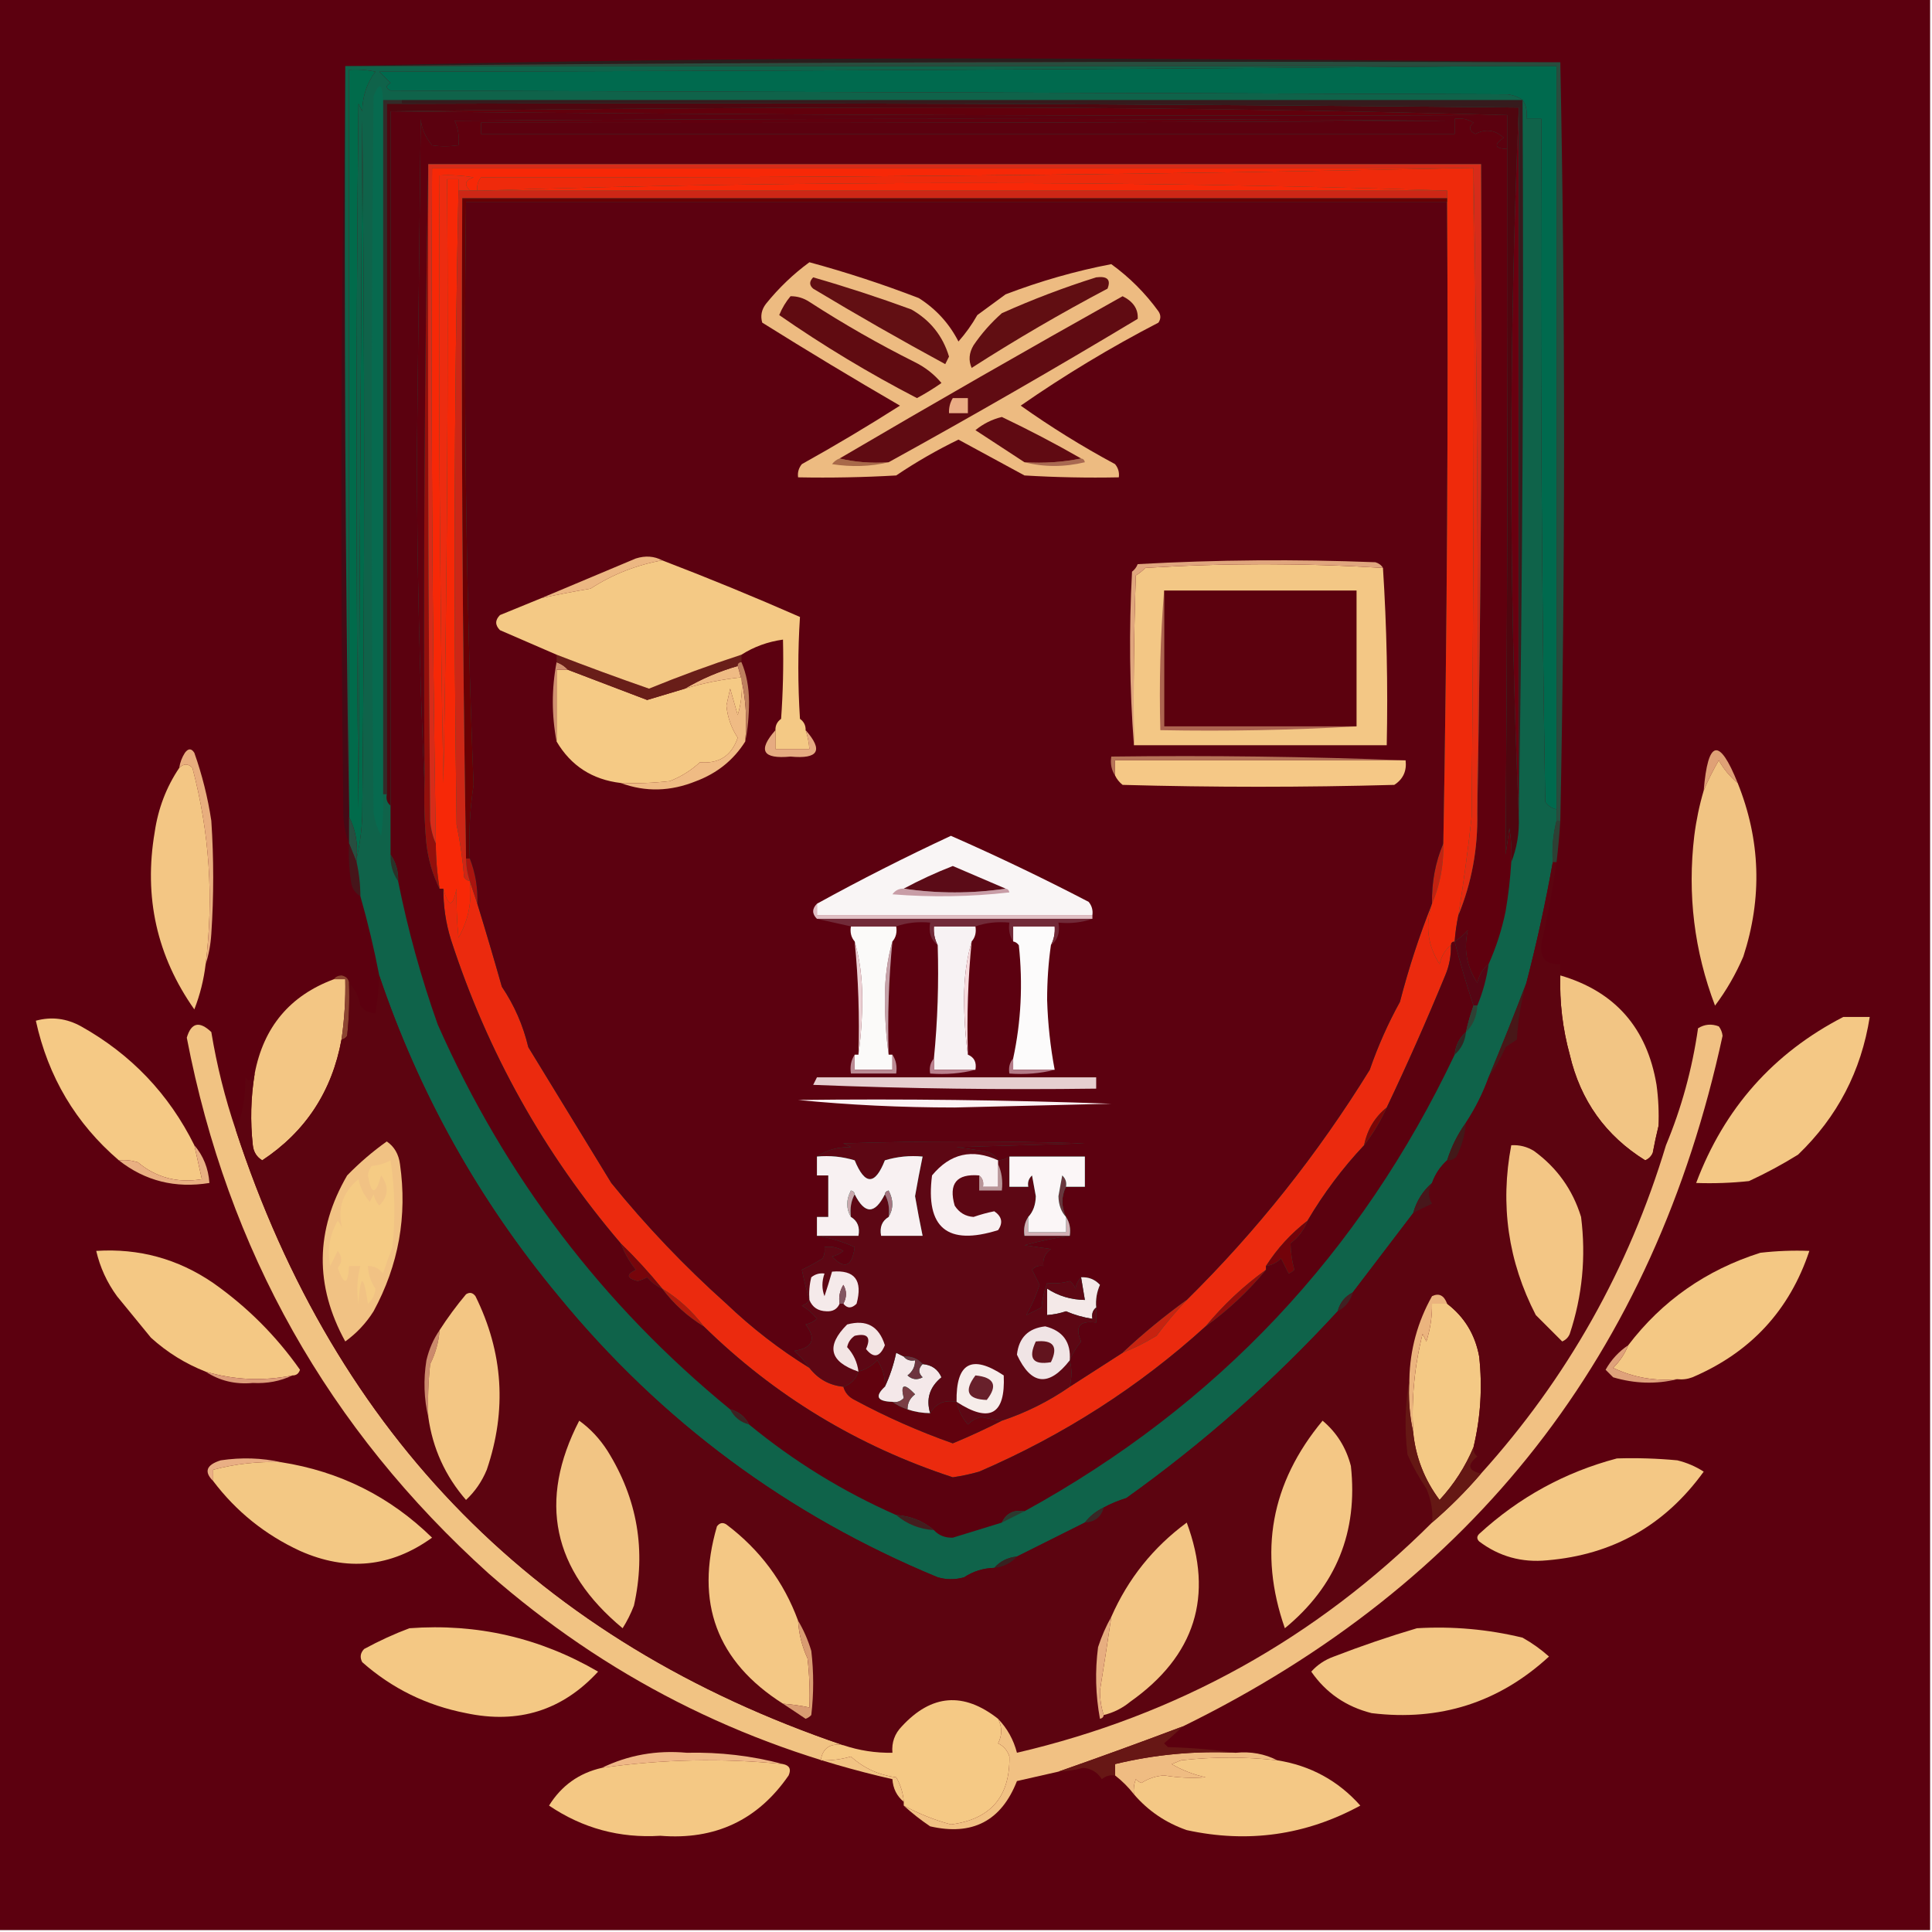 <?xml version="1.0" encoding="UTF-8"?>
<!DOCTYPE svg PUBLIC "-//W3C//DTD SVG 1.1//EN" "http://www.w3.org/Graphics/SVG/1.1/DTD/svg11.dtd">
<svg xmlns="http://www.w3.org/2000/svg" version="1.1" width="512px" height="512px" style="shape-rendering:geometricPrecision; text-rendering:geometricPrecision; image-rendering:optimizeQuality; fill-rule:evenodd; clip-rule:evenodd" xmlns:xlink="http://www.w3.org/1999/xlink">
<g><path style="opacity:1" fill="#5c000f" d="M -0.5,-0.5 C 170.167,-0.5 340.833,-0.5 511.5,-0.5C 511.5,170.167 511.5,340.833 511.5,511.5C 340.833,511.5 170.167,511.5 -0.5,511.5C -0.5,340.833 -0.5,170.167 -0.5,-0.5 Z"/></g>
<g><path style="opacity:1" fill="#2a1d1c" d="M 413.5,16.5 C 306.332,16.167 199.332,16.5 92.5,17.5C 92.167,17.5 91.833,17.5 91.5,17.5C 144.829,16.167 198.496,15.5 252.5,15.5C 306.334,15.5 360.001,15.833 413.5,16.5 Z"/></g>
<g><path style="opacity:1" fill="#016b4b" d="M 94.5,227.5 C 94.884,223.511 94.217,219.845 92.5,216.5C 92.5,215.833 92.5,215.167 92.5,214.5C 92.5,149.167 92.5,83.833 92.5,18.5C 94.857,18.337 97.19,18.503 99.5,19C 97.23,22.028 96.064,25.528 96,29.5C 95.667,28.833 95.333,28.167 95,27.5C 94.333,89.833 94.333,152.167 95,214.5C 95.333,153.5 95.667,92.5 96,31.5C 96.667,93.167 96.667,154.833 96,216.5C 95.823,220.356 95.323,224.023 94.5,227.5 Z"/></g>
<g><path style="opacity:1" fill="#450915" d="M 91.5,17.5 C 91.168,83.335 91.501,149.002 92.5,214.5C 92.5,215.167 92.5,215.833 92.5,216.5C 92.5,218.833 92.5,221.167 92.5,223.5C 91.686,221.369 91.186,219.036 91,216.5C 90.168,149.999 90.335,83.665 91.5,17.5 Z"/></g>
<g><path style="opacity:1" fill="#284d3e" d="M 92.5,17.5 C 199.332,16.5 306.332,16.167 413.5,16.5C 414.825,83.36 414.825,150.36 413.5,217.5C 413.167,217.5 412.833,217.5 412.5,217.5C 412.5,216.5 412.5,215.5 412.5,214.5C 412.5,148.833 412.5,83.167 412.5,17.5C 408.167,17.5 403.833,17.5 399.5,17.5C 297.167,17.5 194.833,17.5 92.5,17.5 Z"/></g>
<g><path style="opacity:1" fill="#006a4e" d="M 399.5,17.5 C 403.833,17.5 408.167,17.5 412.5,17.5C 412.5,83.167 412.5,148.833 412.5,214.5C 411.265,214.279 410.265,213.612 409.5,212.5C 408.5,152.17 408.167,91.837 408.5,31.5C 407.167,31.5 405.833,31.5 404.5,31.5C 404.784,29.585 404.451,27.919 403.5,26.5C 402.391,25.71 401.058,25.21 399.5,25C 300.833,24.667 202.167,24.333 103.5,24C 102.167,23.333 102.167,22.667 103.5,22C 102.5,21 101.5,20 100.5,19C 200.334,18.833 300.001,18.333 399.5,17.5 Z"/></g>
<g><path style="opacity:1" fill="#dfa176" d="M 460.5,207.5 C 458.488,205.867 456.821,203.867 455.5,201.5C 453.962,204.148 452.628,206.815 451.5,209.5C 452.617,195.974 455.617,195.307 460.5,207.5 Z"/></g>
<g><path style="opacity:1" fill="#e8ae7e" d="M 54.5,255.5 C 56.686,237.919 55.52,220.586 51,203.5C 49.855,202.316 48.688,202.316 47.5,203.5C 47.709,202.078 48.209,200.745 49,199.5C 49.893,198.289 50.726,198.289 51.5,199.5C 53.57,205.348 55.07,211.348 56,217.5C 56.667,227.5 56.667,237.5 56,247.5C 55.817,250.365 55.317,253.031 54.5,255.5 Z"/></g>
<g><path style="opacity:1" fill="#f3c684" d="M 54.5,255.5 C 54.008,259.628 53.008,263.628 51.5,267.5C 41.564,253.409 38.064,237.742 41,220.5C 41.912,214.252 44.078,208.585 47.5,203.5C 48.688,202.316 49.855,202.316 51,203.5C 55.52,220.586 56.686,237.919 54.5,255.5 Z"/></g>
<g><path style="opacity:1" fill="#2d4034" d="M 412.5,217.5 C 412.833,217.5 413.167,217.5 413.5,217.5C 413.276,221.179 412.942,224.846 412.5,228.5C 412.167,228.5 411.833,228.5 411.5,228.5C 411.244,224.731 411.577,221.064 412.5,217.5 Z"/></g>
<g><path style="opacity:1" fill="#274e40" d="M 92.5,216.5 C 94.217,219.845 94.884,223.511 94.5,227.5C 94.5,227.833 94.5,228.167 94.5,228.5C 93.833,226.833 93.167,225.167 92.5,223.5C 92.5,221.167 92.5,218.833 92.5,216.5 Z"/></g>
<g><path style="opacity:1" fill="#f1c483" d="M 460.5,207.5 C 466.568,222.603 467.068,237.937 462,253.5C 460.004,258.163 457.504,262.497 454.5,266.5C 448.988,252.018 447.155,237.018 449,221.5C 449.521,217.394 450.354,213.394 451.5,209.5C 452.628,206.815 453.962,204.148 455.5,201.5C 456.821,203.867 458.488,205.867 460.5,207.5 Z"/></g>
<g><path style="opacity:1" fill="#46151a" d="M 92.5,223.5 C 93.167,225.167 93.833,226.833 94.5,228.5C 95.159,231.455 95.492,234.455 95.5,237.5C 94.034,236.653 93.2,235.32 93,233.5C 92.502,230.183 92.335,226.85 92.5,223.5 Z"/></g>
<g><path style="opacity:1" fill="#f2c584" d="M 413.5,258.5 C 427.981,262.731 436.481,272.398 439,287.5C 439.499,291.152 439.665,294.818 439.5,298.5C 438.94,300.801 438.44,303.134 438,305.5C 437.612,306.428 436.945,307.095 436,307.5C 425.51,300.994 418.844,291.66 416,279.5C 414.117,272.622 413.284,265.622 413.5,258.5 Z"/></g>
<g><path style="opacity:1" fill="#f3c684" d="M 88.5,259.5 C 89.5,259.5 90.5,259.5 91.5,259.5C 91.608,264.87 91.275,270.203 90.5,275.5C 87.98,289.232 80.98,299.898 69.5,307.5C 68.029,306.619 67.196,305.286 67,303.5C 66.294,297.13 66.461,290.797 67.5,284.5C 69.854,272.154 76.854,263.821 88.5,259.5 Z"/></g>
<g><path style="opacity:1" fill="#8c4531" d="M 88.5,259.5 C 88.917,258.876 89.584,258.543 90.5,258.5C 91.713,258.747 92.38,259.414 92.5,260.5C 92.666,265.179 92.499,269.845 92,274.5C 91.617,275.056 91.117,275.389 90.5,275.5C 91.275,270.203 91.608,264.87 91.5,259.5C 90.5,259.5 89.5,259.5 88.5,259.5 Z"/></g>
<g><path style="opacity:1" fill="#f4c885" d="M 488.5,269.5 C 490.833,269.5 493.167,269.5 495.5,269.5C 493.249,283.837 486.916,296.003 476.5,306C 472.326,308.588 467.993,310.921 463.5,313C 458.845,313.499 454.179,313.666 449.5,313.5C 456.93,293.746 469.93,279.079 488.5,269.5 Z"/></g>
<g><path style="opacity:1" fill="#f5c985" d="M 51.5,303.5 C 52.167,306.5 52.833,309.5 53.5,312.5C 47.053,313.58 41.387,312.08 36.5,308C 34.866,307.506 33.199,307.34 31.5,307.5C 20.089,297.719 12.756,285.386 9.5,270.5C 13.637,269.366 17.637,269.866 21.5,272C 34.768,279.434 44.768,289.934 51.5,303.5 Z"/></g>
<g><path style="opacity:1" fill="#e9b082" d="M 51.5,303.5 C 53.897,306.309 55.23,309.642 55.5,313.5C 46.463,314.976 38.463,312.976 31.5,307.5C 33.199,307.34 34.866,307.506 36.5,308C 41.387,312.08 47.053,313.58 53.5,312.5C 52.833,309.5 52.167,306.5 51.5,303.5 Z"/></g>
<g><path style="opacity:1" fill="#f4c884" d="M 444.5,365.5 C 438.531,366.044 432.864,365.044 427.5,362.5C 429.278,360.736 430.611,358.736 431.5,356.5C 440.471,344.728 452.138,336.562 466.5,332C 470.821,331.501 475.154,331.334 479.5,331.5C 474.255,347.25 463.921,358.417 448.5,365C 447.207,365.49 445.873,365.657 444.5,365.5 Z"/></g>
<g><path style="opacity:1" fill="#f4c884" d="M 77.5,364.5 C 69.715,366.054 62.049,365.721 54.5,363.5C 49.136,361.399 44.302,358.399 40,354.5C 37,350.833 34,347.167 31,343.5C 28.344,339.856 26.511,335.856 25.5,331.5C 36.826,330.776 47.159,333.61 56.5,340C 65.512,346.346 73.179,354.012 79.5,363C 79.164,364.03 78.497,364.53 77.5,364.5 Z"/></g>
<g><path style="opacity:1" fill="#f4c985" d="M 383.5,345.5 C 388.095,349.012 390.929,353.678 392,359.5C 392.886,367.614 392.386,375.614 390.5,383.5C 388.346,388.665 385.346,393.332 381.5,397.5C 377.488,392.144 375.154,386.144 374.5,379.5C 374.028,370.668 374.861,362.002 377,353.5C 377.333,354.167 377.667,354.833 378,355.5C 379.043,352.243 379.543,348.91 379.5,345.5C 380.833,345.5 382.167,345.5 383.5,345.5 Z"/></g>
<g><path style="opacity:1" fill="#f1c383" d="M 62.5,299.5 C 89.055,380.721 142.722,435.054 223.5,462.5C 220.031,461.887 218.031,463.221 217.5,466.5C 220.219,466.603 222.885,466.269 225.5,465.5C 228.866,468.566 232.866,470.399 237.5,471C 238.669,473.007 239.335,475.173 239.5,477.5C 237.654,475.97 236.654,473.97 236.5,471.5C 196.133,462.317 160.466,444.151 129.5,417C 87.01,378.696 60.343,331.363 49.5,275C 50.674,270.999 52.84,270.499 56,273.5C 57.461,282.376 59.628,291.043 62.5,299.5 Z"/></g>
<g><path style="opacity:1" fill="#dd9d79" d="M 54.5,363.5 C 62.049,365.721 69.715,366.054 77.5,364.5C 74.305,366.03 70.805,366.696 67,366.5C 62.359,366.933 58.192,365.933 54.5,363.5 Z"/></g>
<g><path style="opacity:1" fill="#dfa27b" d="M 431.5,356.5 C 430.611,358.736 429.278,360.736 427.5,362.5C 432.864,365.044 438.531,366.044 444.5,365.5C 438.928,366.87 433.261,366.703 427.5,365C 426.833,364.333 426.167,363.667 425.5,363C 426.998,360.336 428.998,358.17 431.5,356.5 Z"/></g>
<g><path style="opacity:1" fill="#0f634a" d="M 91.5,17.5 C 91.833,17.5 92.167,17.5 92.5,17.5C 194.833,17.5 297.167,17.5 399.5,17.5C 300.001,18.333 200.334,18.833 100.5,19C 101.5,20 102.5,21 103.5,22C 102.167,22.667 102.167,23.333 103.5,24C 202.167,24.333 300.833,24.667 399.5,25C 401.058,25.21 402.391,25.71 403.5,26.5C 404.451,27.919 404.784,29.585 404.5,31.5C 405.833,31.5 407.167,31.5 408.5,31.5C 408.167,91.837 408.5,152.17 409.5,212.5C 410.265,213.612 411.265,214.279 412.5,214.5C 412.5,215.5 412.5,216.5 412.5,217.5C 411.577,221.064 411.244,224.731 411.5,228.5C 409.59,239.236 407.257,249.903 404.5,260.5C 401.326,268.83 397.992,277.163 394.5,285.5C 392.993,289.694 390.993,293.694 388.5,297.5C 386.299,300.569 384.632,303.902 383.5,307.5C 381.674,309.147 380.34,311.147 379.5,313.5C 377.05,315.629 375.383,318.296 374.5,321.5C 369.198,328.476 363.864,335.476 358.5,342.5C 356.413,343.585 355.08,345.251 354.5,347.5C 337.563,365.936 318.896,382.436 298.5,397C 296.372,397.655 294.372,398.489 292.5,399.5C 290.449,400.487 288.782,401.82 287.5,403.5C 281.42,406.54 275.42,409.54 269.5,412.5C 267.033,412.755 265.033,413.755 263.5,415.5C 260.593,415.575 257.927,416.409 255.5,418C 253.167,418.667 250.833,418.667 248.5,418C 208.736,401.563 175.236,376.729 148,343.5C 126.883,318.079 111.049,289.745 100.5,258.5C 99.15,251.453 97.484,244.453 95.5,237.5C 95.492,234.455 95.159,231.455 94.5,228.5C 94.5,228.167 94.5,227.833 94.5,227.5C 95.323,224.023 95.823,220.356 96,216.5C 96.667,154.833 96.667,93.167 96,31.5C 95.667,92.5 95.333,153.5 95,214.5C 94.333,152.167 94.333,89.833 95,27.5C 95.333,28.167 95.667,28.833 96,29.5C 96.064,25.528 97.23,22.028 99.5,19C 97.19,18.503 94.857,18.337 92.5,18.5C 92.5,83.833 92.5,149.167 92.5,214.5C 91.501,149.002 91.168,83.335 91.5,17.5 Z"/></g>
<g><path style="opacity:1" fill="#eb2a0e" d="M 124.5,233.5 C 125.167,235.5 125.833,237.5 126.5,239.5C 128.7,246.647 130.866,253.981 133,261.5C 136.298,266.387 138.631,271.72 140,277.5C 147.333,289.5 154.667,301.5 162,313.5C 171.254,324.924 181.421,335.59 192.5,345.5C 199.3,351.98 206.633,357.647 214.5,362.5C 216.788,365.456 219.788,367.123 223.5,367.5C 223.937,369.074 224.937,370.241 226.5,371C 234.841,375.492 243.508,379.326 252.5,382.5C 256.967,380.645 261.3,378.645 265.5,376.5C 271.973,374.338 277.973,371.338 283.5,367.5C 288.13,364.514 292.797,361.514 297.5,358.5C 300.586,357.284 303.586,355.784 306.5,354C 308.964,350.699 311.631,347.532 314.5,344.5C 333,326.249 349.166,305.916 363,283.5C 365.157,277.267 367.823,271.267 371,265.5C 373.308,256.586 376.141,247.92 379.5,239.5C 377.649,245.205 378.316,250.539 381.5,255.5C 382.001,253.345 383.001,251.678 384.5,250.5C 384.579,253.271 384.079,255.937 383,258.5C 378.095,270.421 372.928,282.088 367.5,293.5C 364.344,296.022 362.344,299.355 361.5,303.5C 355.81,309.541 350.81,316.207 346.5,323.5C 342.124,326.874 338.458,330.874 335.5,335.5C 335.5,335.833 335.5,336.167 335.5,336.5C 329.537,340.795 324.204,345.795 319.5,351.5C 301.837,367.527 281.837,380.36 259.5,390C 257.2,390.658 254.867,391.158 252.5,391.5C 227.273,383.232 205.273,369.898 186.5,351.5C 183.437,347.434 179.771,344.101 175.5,341.5C 172.075,337.285 168.408,333.285 164.5,329.5C 144.185,305.709 129.185,278.876 119.5,249C 118.133,244.599 117.467,240.099 117.5,235.5C 118.835,240.535 120.001,240.535 121,235.5C 120.913,239.885 121.08,244.219 121.5,248.5C 124.133,243.903 125.133,238.903 124.5,233.5 Z"/></g>
<g><path style="opacity:1" fill="#5b010f" d="M 103.5,29.5 C 202.096,30.497 300.763,30.831 399.5,30.5C 399.5,33.5 399.5,36.5 399.5,39.5C 396.104,39.367 395.771,38.367 398.5,36.5C 396.211,34.408 393.711,34.074 391,35.5C 389.312,34.675 389.145,33.675 390.5,32.5C 388.955,31.548 387.288,31.215 385.5,31.5C 385.5,32.833 385.5,34.167 385.5,35.5C 299.5,35.5 213.5,35.5 127.5,35.5C 127.5,34.5 127.5,33.5 127.5,32.5C 212.834,32.667 298.167,32.5 383.5,32C 295.833,31.333 208.167,31.333 120.5,32C 121.423,34.041 121.756,36.208 121.5,38.5C 118.989,38.838 116.655,38.838 114.5,38.5C 112.642,36.155 111.642,33.821 111.5,31.5C 111.167,60.833 110.833,90.167 110.5,119.5C 110.5,149.174 111.167,178.508 112.5,207.5C 112.334,212.844 112.501,218.177 113,223.5C 113.488,227.833 114.655,231.833 116.5,235.5C 116.833,235.5 117.167,235.5 117.5,235.5C 117.467,240.099 118.133,244.599 119.5,249C 129.185,278.876 144.185,305.709 164.5,329.5C 165.454,332.003 166.787,334.336 168.5,336.5C 165.891,337.76 166.057,338.76 169,339.5C 169.873,339.265 170.707,338.931 171.5,338.5C 172.642,339.826 173.976,340.826 175.5,341.5C 178.563,345.566 182.229,348.899 186.5,351.5C 205.273,369.898 227.273,383.232 252.5,391.5C 254.867,391.158 257.2,390.658 259.5,390C 281.837,380.36 301.837,367.527 319.5,351.5C 325.489,347.177 330.822,342.177 335.5,336.5C 335.5,336.167 335.5,335.833 335.5,335.5C 337.044,335.297 338.378,334.63 339.5,333.5C 340.167,334.833 340.833,336.167 341.5,337.5C 342.086,337.291 342.586,336.957 343,336.5C 342.388,334.248 342.055,331.915 342,329.5C 344.127,327.886 345.627,325.886 346.5,323.5C 350.81,316.207 355.81,309.541 361.5,303.5C 363.863,300.451 365.863,297.118 367.5,293.5C 372.928,282.088 378.095,270.421 383,258.5C 384.079,255.937 384.579,253.271 384.5,250.5C 384.5,249.833 384.833,249.5 385.5,249.5C 386.958,255.21 388.625,260.876 390.5,266.5C 389.681,268.772 389.015,271.106 388.5,273.5C 386.755,275.033 385.755,277.033 385.5,279.5C 360.527,332.139 322.527,372.472 271.5,400.5C 268.687,400.025 266.687,401.025 265.5,403.5C 261.229,404.811 256.896,406.144 252.5,407.5C 250.443,407.564 248.777,406.898 247.5,405.5C 244.66,403.085 241.327,401.752 237.5,401.5C 223.387,395.279 210.387,387.279 198.5,377.5C 197.415,375.413 195.749,374.08 193.5,373.5C 159.651,345.788 133.818,311.788 116,271.5C 111.604,259.137 108.104,246.471 105.5,233.5C 105.59,230.848 104.924,228.515 103.5,226.5C 103.5,222.167 103.5,217.833 103.5,213.5C 103.5,152.167 103.5,90.833 103.5,29.5 Z"/></g>
<g><path style="opacity:1" fill="#550514" d="M 394.5,255.5 C 393.965,259.309 392.965,262.976 391.5,266.5C 391.167,266.5 390.833,266.5 390.5,266.5C 388.625,260.876 386.958,255.21 385.5,249.5C 386.794,248.71 387.961,247.71 389,246.5C 387.829,251.459 388.663,256.125 391.5,260.5C 392.001,258.345 393.001,256.678 394.5,255.5 Z"/></g>
<g><path style="opacity:1" fill="#a9140f" d="M 123.5,227.5 C 123.833,227.5 124.167,227.5 124.5,227.5C 126.002,231.342 126.668,235.342 126.5,239.5C 125.833,237.5 125.167,235.5 124.5,233.5C 123.85,231.565 123.517,229.565 123.5,227.5 Z"/></g>
<g><path style="opacity:1" fill="#2b3229" d="M 103.5,226.5 C 104.924,228.515 105.59,230.848 105.5,233.5C 104.076,231.485 103.41,229.152 103.5,226.5 Z"/></g>
<g><path style="opacity:1" fill="#c12312" d="M 382.5,223.5 C 382.622,229.177 381.622,234.51 379.5,239.5C 379.378,233.823 380.378,228.49 382.5,223.5 Z"/></g>
<g><path style="opacity:1" fill="#5c0110" d="M 383.5,53.5 C 383.832,110.336 383.499,167.002 382.5,223.5C 380.378,228.49 379.378,233.823 379.5,239.5C 376.141,247.92 373.308,256.586 371,265.5C 367.823,271.267 365.157,277.267 363,283.5C 349.166,305.916 333,326.249 314.5,344.5C 308.537,348.796 302.87,353.462 297.5,358.5C 292.797,361.514 288.13,364.514 283.5,367.5C 284.082,365.002 284.082,362.669 283.5,360.5C 284.207,358.769 285.207,357.103 286.5,355.5C 284.764,351.56 286.097,349.893 290.5,350.5C 290.5,349.167 290.5,347.833 290.5,346.5C 290.318,344.409 290.652,342.409 291.5,340.5C 290.15,339.05 288.484,338.383 286.5,338.5C 285.732,339.263 285.232,340.263 285,341.5C 284.692,340.692 284.192,340.025 283.5,339.5C 281.574,340.061 279.574,340.227 277.5,340C 276.736,342.069 276.236,344.236 276,346.5C 274.667,347.167 273.333,347.833 272,348.5C 273.328,346.152 274.495,343.485 275.5,340.5C 274.833,339.167 274.167,337.833 273.5,336.5C 274.325,335.614 275.325,335.281 276.5,335.5C 276.297,333.61 276.963,332.11 278.5,331C 276.167,330.667 273.833,330.333 271.5,330C 275.503,328.9 279.503,328.067 283.5,327.5C 283.784,325.585 283.451,323.919 282.5,322.5C 281.233,319.728 281.233,317.061 282.5,314.5C 284.167,314.5 285.833,314.5 287.5,314.5C 287.5,311.833 287.5,309.167 287.5,306.5C 280.833,306.5 274.167,306.5 267.5,306.5C 266.609,307.11 265.609,307.443 264.5,307.5C 263.653,306.034 262.32,305.2 260.5,305C 258.167,304.667 255.833,304.333 253.5,304C 264.833,303.667 276.167,303.333 287.5,303C 266.167,302.333 244.833,302.333 223.5,303C 224.167,303.333 224.833,303.667 225.5,304C 222.008,303.93 219.008,304.763 216.5,306.5C 216.5,308.167 216.5,309.833 216.5,311.5C 217.5,311.5 218.5,311.5 219.5,311.5C 219.5,315.167 219.5,318.833 219.5,322.5C 218.5,322.5 217.5,322.5 216.5,322.5C 216.5,324.167 216.5,325.833 216.5,327.5C 219.908,328.02 223.241,329.02 226.5,330.5C 225.824,335.664 223.824,336.497 220.5,333C 221.624,332.751 222.624,332.251 223.5,331.5C 221.955,330.548 220.288,330.215 218.5,330.5C 218.649,331.552 218.483,332.552 218,333.5C 216.22,334.594 214.386,335.594 212.5,336.5C 213.08,339.311 213.746,341.977 214.5,344.5C 214.082,345.222 213.416,345.722 212.5,346C 214.061,346.941 215.395,348.108 216.5,349.5C 215.624,350.251 214.624,350.751 213.5,351C 216.407,354.861 215.407,357.194 210.5,358C 212.041,359.371 213.375,360.871 214.5,362.5C 206.633,357.647 199.3,351.98 192.5,345.5C 181.421,335.59 171.254,324.924 162,313.5C 154.667,301.5 147.333,289.5 140,277.5C 138.631,271.72 136.298,266.387 133,261.5C 130.866,253.981 128.7,246.647 126.5,239.5C 126.668,235.342 126.002,231.342 124.5,227.5C 124.189,220.91 124.522,214.41 125.5,208C 123.507,156.717 122.84,105.217 123.5,53.5C 210.167,53.5 296.833,53.5 383.5,53.5 Z"/></g>
<g><path style="opacity:1" fill="#f7dbdd" d="M 257.5,249.5 C 256.526,259.418 256.193,269.418 256.5,279.5C 255.834,274.678 255.501,269.678 255.5,264.5C 255.506,259.119 256.172,254.119 257.5,249.5 Z"/></g>
<g><path style="opacity:1" fill="#f7f2f3" d="M 258.5,245.5 C 258.768,247.099 258.434,248.432 257.5,249.5C 256.172,254.119 255.506,259.119 255.5,264.5C 255.501,269.678 255.834,274.678 256.5,279.5C 258.176,280.183 258.843,281.517 258.5,283.5C 254.833,283.5 251.167,283.5 247.5,283.5C 247.5,282.5 247.5,281.5 247.5,280.5C 248.474,270.582 248.807,260.582 248.5,250.5C 247.699,248.958 247.366,247.292 247.5,245.5C 251.167,245.5 254.833,245.5 258.5,245.5 Z"/></g>
<g><path style="opacity:1" fill="#c5a2a9" d="M 236.5,249.5 C 235.526,259.418 235.193,269.418 235.5,279.5C 234.834,274.678 234.501,269.678 234.5,264.5C 234.506,259.119 235.172,254.119 236.5,249.5 Z"/></g>
<g><path style="opacity:1" fill="#ecd0d4" d="M 226.5,249.5 C 227.828,254.119 228.494,259.119 228.5,264.5C 228.499,269.678 228.166,274.678 227.5,279.5C 227.807,269.418 227.474,259.418 226.5,249.5 Z"/></g>
<g><path style="opacity:1" fill="#fcfbfb" d="M 278.5,250.5 C 277.834,255.155 277.501,259.988 277.5,265C 277.689,271.268 278.356,277.435 279.5,283.5C 275.833,283.5 272.167,283.5 268.5,283.5C 268.5,282.5 268.5,281.5 268.5,280.5C 270.6,270.755 271.1,260.755 270,250.5C 269.617,249.944 269.117,249.611 268.5,249.5C 268.5,248.167 268.5,246.833 268.5,245.5C 272.167,245.5 275.833,245.5 279.5,245.5C 279.634,247.292 279.301,248.958 278.5,250.5 Z"/></g>
<g><path style="opacity:1" fill="#fbfaf9" d="M 225.5,245.5 C 229.5,245.5 233.5,245.5 237.5,245.5C 237.768,247.099 237.434,248.432 236.5,249.5C 235.172,254.119 234.506,259.119 234.5,264.5C 234.501,269.678 234.834,274.678 235.5,279.5C 235.833,279.5 236.167,279.5 236.5,279.5C 236.5,280.833 236.5,282.167 236.5,283.5C 233.167,283.5 229.833,283.5 226.5,283.5C 226.5,282.167 226.5,280.833 226.5,279.5C 226.833,279.5 227.167,279.5 227.5,279.5C 228.166,274.678 228.499,269.678 228.5,264.5C 228.494,259.119 227.828,254.119 226.5,249.5C 225.566,248.432 225.232,247.099 225.5,245.5 Z"/></g>
<g><path style="opacity:1" fill="#712a38" d="M 216.5,243.5 C 240.833,243.5 265.167,243.5 289.5,243.5C 286.713,244.477 283.713,244.81 280.5,244.5C 280.975,247.082 280.308,249.082 278.5,250.5C 279.301,248.958 279.634,247.292 279.5,245.5C 275.833,245.5 272.167,245.5 268.5,245.5C 268.5,246.833 268.5,248.167 268.5,249.5C 267.549,248.081 267.216,246.415 267.5,244.5C 264.287,244.19 261.287,244.523 258.5,245.5C 254.833,245.5 251.167,245.5 247.5,245.5C 247.366,247.292 247.699,248.958 248.5,250.5C 246.692,249.082 246.025,247.082 246.5,244.5C 243.287,244.19 240.287,244.523 237.5,245.5C 233.5,245.5 229.5,245.5 225.5,245.5C 222.5,244.833 219.5,244.167 216.5,243.5 Z"/></g>
<g><path style="opacity:1" fill="#e0bfc4" d="M 216.5,239.5 C 216.5,240.5 216.5,241.5 216.5,242.5C 240.833,242.5 265.167,242.5 289.5,242.5C 289.5,242.833 289.5,243.167 289.5,243.5C 265.167,243.5 240.833,243.5 216.5,243.5C 215.167,242.167 215.167,240.833 216.5,239.5 Z"/></g>
<g><path style="opacity:1" fill="#f9f5f5" d="M 289.5,242.5 C 265.167,242.5 240.833,242.5 216.5,242.5C 216.5,241.5 216.5,240.5 216.5,239.5C 228.054,233.139 239.888,227.139 252,221.5C 264.38,226.94 276.547,232.774 288.5,239C 289.337,240.011 289.67,241.178 289.5,242.5 Z"/></g>
<g><path style="opacity:1" fill="#c89da6" d="M 239.5,235.5 C 248.5,236.833 257.5,236.833 266.5,235.5C 267.043,235.56 267.376,235.893 267.5,236.5C 257.183,237.666 246.849,237.832 236.5,237C 237.244,235.961 238.244,235.461 239.5,235.5 Z"/></g>
<g><path style="opacity:1" fill="#5b0b17" d="M 266.5,235.5 C 257.5,236.833 248.5,236.833 239.5,235.5C 243.628,233.272 247.961,231.272 252.5,229.5C 257.183,231.509 261.85,233.509 266.5,235.5 Z"/></g>
<g><path style="opacity:1" fill="#f72807" d="M 389.5,44.5 C 302.506,46.331 215.172,47.165 127.5,47C 126.663,48.011 126.33,49.178 126.5,50.5C 125.833,50.5 125.167,50.5 124.5,50.5C 122.94,48.871 123.273,47.704 125.5,47C 122.518,46.502 119.518,46.335 116.5,46.5C 116.167,100.171 116.5,153.837 117.5,207.5C 118.5,154.171 118.833,100.837 118.5,47.5C 119.5,47.5 120.5,47.5 121.5,47.5C 121.5,48.5 121.5,49.5 121.5,50.5C 120.338,106.429 120.171,162.429 121,218.5C 121.958,223.123 122.625,227.79 123,232.5C 123.383,233.056 123.883,233.389 124.5,233.5C 125.133,238.903 124.133,243.903 121.5,248.5C 121.08,244.219 120.913,239.885 121,235.5C 120.001,240.535 118.835,240.535 117.5,235.5C 117.167,235.5 116.833,235.5 116.5,235.5C 115.838,231.534 115.505,227.534 115.5,223.5C 114.531,163.846 114.198,104.179 114.5,44.5C 206.167,44.5 297.833,44.5 389.5,44.5 Z"/></g>
<g><path style="opacity:1" fill="#920f0c" d="M 113.5,43.5 C 113.333,101.501 113.5,159.501 114,217.5C 114.191,219.708 114.691,221.708 115.5,223.5C 115.505,227.534 115.838,231.534 116.5,235.5C 114.655,231.833 113.488,227.833 113,223.5C 112.501,218.177 112.334,212.844 112.5,207.5C 112.168,152.664 112.501,97.998 113.5,43.5 Z"/></g>
<g><path style="opacity:1" fill="#ef2a0b" d="M 389.5,44.5 C 389.833,44.5 390.167,44.5 390.5,44.5C 390.667,101.834 390.5,159.168 390,216.5C 389.024,225.301 387.857,233.968 386.5,242.5C 386.007,244.806 385.674,247.139 385.5,249.5C 384.833,249.5 384.5,249.833 384.5,250.5C 383.001,251.678 382.001,253.345 381.5,255.5C 378.316,250.539 377.649,245.205 379.5,239.5C 381.622,234.51 382.622,229.177 382.5,223.5C 383.499,167.002 383.832,110.336 383.5,53.5C 383.5,53.167 383.5,52.833 383.5,52.5C 383.5,51.833 383.5,51.167 383.5,50.5C 341.172,49.167 298.505,48.5 255.5,48.5C 212.495,48.5 169.828,49.167 127.5,50.5C 127.167,50.5 126.833,50.5 126.5,50.5C 126.33,49.178 126.663,48.011 127.5,47C 215.172,47.165 302.506,46.331 389.5,44.5 Z"/></g>
<g><path style="opacity:1" fill="#670004" d="M 383.5,52.5 C 383.5,52.833 383.5,53.167 383.5,53.5C 296.833,53.5 210.167,53.5 123.5,53.5C 122.84,105.217 123.507,156.717 125.5,208C 124.522,214.41 124.189,220.91 124.5,227.5C 124.167,227.5 123.833,227.5 123.5,227.5C 122.549,169.176 122.216,110.842 122.5,52.5C 209.5,52.5 296.5,52.5 383.5,52.5 Z"/></g>
<g><path style="opacity:1" fill="#cd2716" d="M 121.5,50.5 C 122.5,50.5 123.5,50.5 124.5,50.5C 125.167,50.5 125.833,50.5 126.5,50.5C 126.833,50.5 127.167,50.5 127.5,50.5C 212.833,50.5 298.167,50.5 383.5,50.5C 383.5,51.167 383.5,51.833 383.5,52.5C 296.5,52.5 209.5,52.5 122.5,52.5C 122.216,110.842 122.549,169.176 123.5,227.5C 123.517,229.565 123.85,231.565 124.5,233.5C 123.883,233.389 123.383,233.056 123,232.5C 122.625,227.79 121.958,223.123 121,218.5C 120.171,162.429 120.338,106.429 121.5,50.5 Z"/></g>
<g><path style="opacity:1" fill="#5f000e" d="M 399.5,39.5 C 399.621,101.848 399.454,164.181 399,226.5C 399.333,224.167 399.667,221.833 400,219.5C 400.498,222.482 400.665,225.482 400.5,228.5C 400.235,232.853 399.735,237.187 399,241.5C 398.002,246.368 396.502,251.035 394.5,255.5C 393.001,256.678 392.001,258.345 391.5,260.5C 388.663,256.125 387.829,251.459 389,246.5C 387.961,247.71 386.794,248.71 385.5,249.5C 385.674,247.139 386.007,244.806 386.5,242.5C 390.003,233.946 391.67,224.946 391.5,215.5C 392.499,158.336 392.832,101.002 392.5,43.5C 299.5,43.5 206.5,43.5 113.5,43.5C 112.501,97.998 112.168,152.664 112.5,207.5C 111.167,178.508 110.5,149.174 110.5,119.5C 110.833,90.167 111.167,60.833 111.5,31.5C 111.642,33.821 112.642,36.155 114.5,38.5C 116.655,38.838 118.989,38.838 121.5,38.5C 121.756,36.208 121.423,34.041 120.5,32C 208.167,31.333 295.833,31.333 383.5,32C 298.167,32.5 212.834,32.667 127.5,32.5C 127.5,33.5 127.5,34.5 127.5,35.5C 213.5,35.5 299.5,35.5 385.5,35.5C 385.5,34.167 385.5,32.833 385.5,31.5C 387.288,31.215 388.955,31.548 390.5,32.5C 389.145,33.675 389.312,34.675 391,35.5C 393.711,34.074 396.211,34.408 398.5,36.5C 395.771,38.367 396.104,39.367 399.5,39.5 Z"/></g>
<g><path style="opacity:1" fill="#e52c11" d="M 390.5,44.5 C 391.499,101.331 391.832,158.331 391.5,215.5C 391.67,224.946 390.003,233.946 386.5,242.5C 387.857,233.968 389.024,225.301 390,216.5C 390.5,159.168 390.667,101.834 390.5,44.5 Z"/></g>
<g><path style="opacity:1" fill="#d72c1a" d="M 113.5,43.5 C 206.5,43.5 299.5,43.5 392.5,43.5C 392.832,101.002 392.499,158.336 391.5,215.5C 391.832,158.331 391.499,101.331 390.5,44.5C 390.167,44.5 389.833,44.5 389.5,44.5C 297.833,44.5 206.167,44.5 114.5,44.5C 114.198,104.179 114.531,163.846 115.5,223.5C 114.691,221.708 114.191,219.708 114,217.5C 113.5,159.501 113.333,101.501 113.5,43.5 Z"/></g>
<g><path style="opacity:1" fill="#680010" d="M 402.5,28.5 C 402.5,90.833 402.5,153.167 402.5,215.5C 402.5,215.833 402.5,216.167 402.5,216.5C 401.167,185.507 400.5,154.174 400.5,122.5C 400.5,90.826 401.167,59.493 402.5,28.5 Z"/></g>
<g><path style="opacity:1" fill="#342a28" d="M 101.5,26.5 C 103.167,26.5 104.833,26.5 106.5,26.5C 106.5,26.833 106.5,27.167 106.5,27.5C 105.167,27.5 103.833,27.5 102.5,27.5C 102.5,88.5 102.5,149.5 102.5,210.5C 102.167,210.5 101.833,210.5 101.5,210.5C 101.5,149.167 101.5,87.833 101.5,26.5 Z"/></g>
<g><path style="opacity:1" fill="#076a4f" d="M 101.5,26.5 C 101.5,87.833 101.5,149.167 101.5,210.5C 101.665,214.182 101.499,217.848 101,221.5C 100.027,219.608 99.36,217.608 99,215.5C 98.333,152.167 98.333,88.833 99,25.5C 100.494,21.696 101.328,22.029 101.5,26.5 Z"/></g>
<g><path style="opacity:1" fill="#4f060f" d="M 106.5,27.5 C 205.335,27.167 304.001,27.501 402.5,28.5C 401.167,59.493 400.5,90.826 400.5,122.5C 400.5,154.174 401.167,185.507 402.5,216.5C 402.656,220.764 401.989,224.764 400.5,228.5C 400.665,225.482 400.498,222.482 400,219.5C 399.667,221.833 399.333,224.167 399,226.5C 399.454,164.181 399.621,101.848 399.5,39.5C 399.5,36.5 399.5,33.5 399.5,30.5C 350.505,29.167 301.171,28.5 251.5,28.5C 201.999,28.5 152.666,28.833 103.5,29.5C 103.5,90.833 103.5,152.167 103.5,213.5C 102.596,212.791 102.263,211.791 102.5,210.5C 102.5,149.5 102.5,88.5 102.5,27.5C 103.833,27.5 105.167,27.5 106.5,27.5 Z"/></g>
<g><path style="opacity:1" fill="#efbb84" d="M 195.5,176.5 C 197.459,182.75 198.126,189.416 197.5,196.5C 194.416,201.397 190.082,204.897 184.5,207C 177.717,209.766 171.051,209.932 164.5,207.5C 168.846,207.666 173.179,207.499 177.5,207C 180.47,205.847 183.137,204.18 185.5,202C 190.544,202.455 193.877,200.288 195.5,195.5C 193.818,192.952 192.818,190.118 192.5,187C 192.833,185.5 193.167,184 193.5,182.5C 194.167,184.833 194.833,187.167 195.5,189.5C 196.487,186.232 196.82,182.898 196.5,179.5C 191.382,180.031 186.382,181.031 181.5,182.5C 185.844,179.935 190.51,177.935 195.5,176.5 Z"/></g>
<g><path style="opacity:1" fill="#f5c886" d="M 372.5,201.5 C 372.838,204.325 371.838,206.492 369.5,208C 345.5,208.667 321.5,208.667 297.5,208C 296.619,207.292 295.953,206.458 295.5,205.5C 295.5,204.167 295.5,202.833 295.5,201.5C 321.167,201.5 346.833,201.5 372.5,201.5 Z"/></g>
<g><path style="opacity:1" fill="#b67458" d="M 372.5,201.5 C 346.833,201.5 321.167,201.5 295.5,201.5C 295.5,202.833 295.5,204.167 295.5,205.5C 294.549,204.081 294.216,202.415 294.5,200.5C 320.672,200.169 346.672,200.502 372.5,201.5 Z"/></g>
<g><path style="opacity:1" fill="#e6ab81" d="M 205.5,193.5 C 205.5,195.167 205.5,196.833 205.5,198.5C 208.5,198.5 211.5,198.5 214.5,198.5C 214.371,196.784 214.038,195.117 213.5,193.5C 218.247,198.875 216.914,201.209 209.5,200.5C 202.086,201.209 200.753,198.875 205.5,193.5 Z"/></g>
<g><path style="opacity:1" fill="#f5ca85" d="M 150.5,177.5 C 157.482,180.161 164.482,182.828 171.5,185.5C 174.86,184.481 178.193,183.481 181.5,182.5C 186.382,181.031 191.382,180.031 196.5,179.5C 196.82,182.898 196.487,186.232 195.5,189.5C 194.833,187.167 194.167,184.833 193.5,182.5C 193.167,184 192.833,185.5 192.5,187C 192.818,190.118 193.818,192.952 195.5,195.5C 193.877,200.288 190.544,202.455 185.5,202C 183.137,204.18 180.47,205.847 177.5,207C 173.179,207.499 168.846,207.666 164.5,207.5C 156.954,206.601 151.287,202.934 147.5,196.5C 147.5,190.167 147.5,183.833 147.5,177.5C 148.5,177.5 149.5,177.5 150.5,177.5 Z"/></g>
<g><path style="opacity:1" fill="#d09270" d="M 147.5,175.5 C 148.71,175.932 149.71,176.599 150.5,177.5C 149.5,177.5 148.5,177.5 147.5,177.5C 147.5,183.833 147.5,190.167 147.5,196.5C 146.167,189.5 146.167,182.5 147.5,175.5 Z"/></g>
<g><path style="opacity:1" fill="#691e19" d="M 147.5,173.5 C 155.62,176.644 163.787,179.644 172,182.5C 180.02,179.214 188.187,176.214 196.5,173.5C 196.5,174.167 196.5,174.833 196.5,175.5C 195.833,175.5 195.5,175.833 195.5,176.5C 190.51,177.935 185.844,179.935 181.5,182.5C 178.193,183.481 174.86,184.481 171.5,185.5C 164.482,182.828 157.482,180.161 150.5,177.5C 149.71,176.599 148.71,175.932 147.5,175.5C 147.5,174.833 147.5,174.167 147.5,173.5 Z"/></g>
<g><path style="opacity:1" fill="#be7f5e" d="M 195.5,176.5 C 195.5,175.833 195.833,175.5 196.5,175.5C 197.821,178.598 198.488,182.098 198.5,186C 198.499,189.683 198.165,193.183 197.5,196.5C 198.126,189.416 197.459,182.75 195.5,176.5 Z"/></g>
<g><path style="opacity:1" fill="#f3c785" d="M 366.5,150.5 C 367.496,165.991 367.83,181.658 367.5,197.5C 345.167,197.5 322.833,197.5 300.5,197.5C 300.333,182.496 300.5,167.496 301,152.5C 301.925,151.953 302.758,151.287 303.5,150.5C 324.523,149.201 345.523,149.201 366.5,150.5 Z"/></g>
<g><path style="opacity:1" fill="#ac6450" d="M 308.5,156.5 C 308.5,168.5 308.5,180.5 308.5,192.5C 325.5,192.5 342.5,192.5 359.5,192.5C 342.341,193.497 325.008,193.83 307.5,193.5C 307.171,180.989 307.505,168.655 308.5,156.5 Z"/></g>
<g><path style="opacity:1" fill="#5c010e" d="M 308.5,156.5 C 325.5,156.5 342.5,156.5 359.5,156.5C 359.5,168.5 359.5,180.5 359.5,192.5C 342.5,192.5 325.5,192.5 308.5,192.5C 308.5,180.5 308.5,168.5 308.5,156.5 Z"/></g>
<g><path style="opacity:1" fill="#ecb782" d="M 175.5,148.5 C 168.637,149.731 162.304,152.231 156.5,156C 152.13,156.737 147.796,157.57 143.5,158.5C 151.744,155.052 160.077,151.552 168.5,148C 171.039,147.204 173.372,147.371 175.5,148.5 Z"/></g>
<g><path style="opacity:1" fill="#f4c985" d="M 175.5,148.5 C 187.781,153.205 199.947,158.205 212,163.5C 211.421,172.447 211.421,181.447 212,190.5C 213.039,191.244 213.539,192.244 213.5,193.5C 214.038,195.117 214.371,196.784 214.5,198.5C 211.5,198.5 208.5,198.5 205.5,198.5C 205.5,196.833 205.5,195.167 205.5,193.5C 205.461,192.244 205.961,191.244 207,190.5C 207.5,183.508 207.666,176.508 207.5,169.5C 203.463,170.065 199.797,171.399 196.5,173.5C 188.187,176.214 180.02,179.214 172,182.5C 163.787,179.644 155.62,176.644 147.5,173.5C 142.6,171.39 137.6,169.224 132.5,167C 131.167,165.667 131.167,164.333 132.5,163C 136.266,161.441 139.932,159.941 143.5,158.5C 147.796,157.57 152.13,156.737 156.5,156C 162.304,152.231 168.637,149.731 175.5,148.5 Z"/></g>
<g><path style="opacity:1" fill="#e0a67e" d="M 366.5,150.5 C 345.523,149.201 324.523,149.201 303.5,150.5C 302.758,151.287 301.925,151.953 301,152.5C 300.5,167.496 300.333,182.496 300.5,197.5C 299.339,182.339 299.172,167.006 300,151.5C 300.692,150.975 301.192,150.308 301.5,149.5C 322.492,148.334 343.492,148.167 364.5,149C 365.416,149.278 366.082,149.778 366.5,150.5 Z"/></g>
<g><path style="opacity:1" fill="#edbb81" d="M 214.5,69.5 C 224.315,72.16 233.981,75.327 243.5,79C 248.05,81.883 251.55,85.716 254,90.5C 255.912,88.343 257.579,86.009 259,83.5C 261.5,81.667 264,79.833 266.5,78C 275.676,74.493 285.009,71.826 294.5,70C 299.333,73.5 303.5,77.667 307,82.5C 307.667,83.5 307.667,84.5 307,85.5C 294.309,92.075 282.142,99.408 270.5,107.5C 278.462,113.154 286.795,118.32 295.5,123C 296.337,124.011 296.67,125.178 296.5,126.5C 288.16,126.666 279.827,126.5 271.5,126C 265.657,122.817 259.823,119.65 254,116.5C 248.271,119.281 242.771,122.447 237.5,126C 228.84,126.5 220.173,126.666 211.5,126.5C 211.33,125.178 211.663,124.011 212.5,123C 221.332,118.085 229.999,112.918 238.5,107.5C 226.202,100.365 214.035,93.032 202,85.5C 201.48,83.711 201.813,82.044 203,80.5C 206.414,76.278 210.247,72.611 214.5,69.5 Z"/></g>
<g><path style="opacity:1" fill="#a96951" d="M 286.5,121.5 C 287.043,121.56 287.376,121.893 287.5,122.5C 282.014,123.815 276.68,123.815 271.5,122.5C 276.695,122.821 281.695,122.487 286.5,121.5 Z"/></g>
<g><path style="opacity:1" fill="#a86949" d="M 222.5,121.5 C 226.634,122.485 230.968,122.818 235.5,122.5C 230.684,123.65 225.684,123.816 220.5,123C 221.044,122.283 221.711,121.783 222.5,121.5 Z"/></g>
<g><path style="opacity:1" fill="#600a12" d="M 286.5,121.5 C 281.695,122.487 276.695,122.821 271.5,122.5C 267.232,119.691 262.898,116.857 258.5,114C 260.56,112.304 262.893,111.137 265.5,110.5C 272.675,113.92 279.675,117.586 286.5,121.5 Z"/></g>
<g><path style="opacity:1" fill="#600b12" d="M 235.5,122.5 C 230.968,122.818 226.634,122.485 222.5,121.5C 247.342,106.912 272.342,92.579 297.5,78.5C 300.343,79.921 301.676,81.921 301.5,84.5C 279.761,97.561 257.761,110.228 235.5,122.5 Z"/></g>
<g><path style="opacity:1" fill="#eaad85" d="M 252.5,105.5 C 253.833,105.5 255.167,105.5 256.5,105.5C 256.5,106.833 256.5,108.167 256.5,109.5C 254.833,109.5 253.167,109.5 251.5,109.5C 251.433,108.041 251.766,106.708 252.5,105.5 Z"/></g>
<g><path style="opacity:1" fill="#600b11" d="M 209.5,78.5 C 211.308,78.491 212.975,78.991 214.5,80C 223.54,85.853 232.873,91.186 242.5,96C 245.236,97.362 247.569,99.196 249.5,101.5C 247.417,102.959 245.25,104.292 243,105.5C 230.309,98.925 218.142,91.592 206.5,83.5C 207.26,81.64 208.26,79.973 209.5,78.5 Z"/></g>
<g><path style="opacity:1" fill="#610e12" d="M 290.5,73.5 C 293.462,73.117 294.462,74.117 293.5,76.5C 281.204,82.982 269.204,89.982 257.5,97.5C 256.628,95.534 256.795,93.534 258,91.5C 260.128,88.37 262.628,85.537 265.5,83C 273.704,79.323 282.037,76.157 290.5,73.5 Z"/></g>
<g><path style="opacity:1" fill="#620f13" d="M 215.5,73.5 C 224.2,76.005 232.866,78.838 241.5,82C 246.515,84.846 249.848,89.012 251.5,94.5C 251.167,95.167 250.833,95.833 250.5,96.5C 238.703,90.1 227.036,83.433 215.5,76.5C 214.438,75.575 214.438,74.575 215.5,73.5 Z"/></g>
<g><path style="opacity:1" fill="#ed2c10" d="M 124.5,50.5 C 123.5,50.5 122.5,50.5 121.5,50.5C 121.5,49.5 121.5,48.5 121.5,47.5C 120.5,47.5 119.5,47.5 118.5,47.5C 118.833,100.837 118.5,154.171 117.5,207.5C 116.5,153.837 116.167,100.171 116.5,46.5C 119.518,46.335 122.518,46.502 125.5,47C 123.273,47.704 122.94,48.871 124.5,50.5 Z"/></g>
<g><path style="opacity:1" fill="#f82808" d="M 383.5,50.5 C 298.167,50.5 212.833,50.5 127.5,50.5C 169.828,49.167 212.495,48.5 255.5,48.5C 298.505,48.5 341.172,49.167 383.5,50.5 Z"/></g>
<g><path style="opacity:1" fill="#61000c" d="M 103.5,29.5 C 152.666,28.833 201.999,28.5 251.5,28.5C 301.171,28.5 350.505,29.167 399.5,30.5C 300.763,30.831 202.096,30.497 103.5,29.5 Z"/></g>
<g><path style="opacity:1" fill="#361b1d" d="M 106.5,27.5 C 106.5,27.167 106.5,26.833 106.5,26.5C 205.5,26.5 304.5,26.5 403.5,26.5C 403.832,89.669 403.499,152.669 402.5,215.5C 402.5,153.167 402.5,90.833 402.5,28.5C 304.001,27.501 205.335,27.167 106.5,27.5 Z"/></g>
<g><path style="opacity:1" fill="#5c0410" d="M 411.5,228.5 C 411.833,228.5 412.167,228.5 412.5,228.5C 411.499,235.651 410.166,242.817 408.5,250C 408.014,253.887 409.681,255.72 413.5,255.5C 413.5,256.5 413.5,257.5 413.5,258.5C 413.284,265.622 414.117,272.622 416,279.5C 418.844,291.66 425.51,300.994 436,307.5C 436.945,307.095 437.612,306.428 438,305.5C 438.44,303.134 438.94,300.801 439.5,298.5C 440.167,300.167 440.833,301.833 441.5,303.5C 431.631,336.248 415.298,365.248 392.5,390.5C 389.04,389.74 388.707,388.24 391.5,386C 390.748,385.329 390.414,384.496 390.5,383.5C 392.386,375.614 392.886,367.614 392,359.5C 390.929,353.678 388.095,349.012 383.5,345.5C 382.678,343.272 381.345,342.605 379.5,343.5C 375.665,350.338 373.665,357.672 373.5,365.5C 372.346,371.987 372.179,378.654 373,385.5C 374.413,388.661 376.08,391.661 378,394.5C 379.3,397.526 379.8,400.526 379.5,403.5C 348.676,434.248 312.009,454.581 269.5,464.5C 268.61,461.052 266.943,458.052 264.5,455.5C 255.357,448.307 246.857,448.974 239,457.5C 237.097,459.441 236.264,461.774 236.5,464.5C 232.037,464.577 227.704,463.91 223.5,462.5C 142.722,435.054 89.055,380.721 62.5,299.5C 64.281,295.273 65.114,290.606 65,285.5C 65.333,285.833 65.667,286.167 66,286.5C 66.278,285.584 66.778,284.918 67.5,284.5C 66.461,290.797 66.294,297.13 67,303.5C 67.196,305.286 68.029,306.619 69.5,307.5C 80.98,299.898 87.98,289.232 90.5,275.5C 91.117,275.389 91.617,275.056 92,274.5C 92.499,269.845 92.666,265.179 92.5,260.5C 94.036,262.025 95.036,264.025 95.5,266.5C 96.524,267.853 97.857,268.52 99.5,268.5C 100.051,265.193 100.384,261.86 100.5,258.5C 111.049,289.745 126.883,318.079 148,343.5C 175.236,376.729 208.736,401.563 248.5,418C 250.833,418.667 253.167,418.667 255.5,418C 257.927,416.409 260.593,415.575 263.5,415.5C 265.967,415.245 267.967,414.245 269.5,412.5C 275.42,409.54 281.42,406.54 287.5,403.5C 290.204,403.33 291.871,401.997 292.5,399.5C 294.372,398.489 296.372,397.655 298.5,397C 318.896,382.436 337.563,365.936 354.5,347.5C 356.587,346.415 357.92,344.749 358.5,342.5C 363.864,335.476 369.198,328.476 374.5,321.5C 376.084,320.618 377.751,319.785 379.5,319C 378.464,317.224 378.464,315.391 379.5,313.5C 380.34,311.147 381.674,309.147 383.5,307.5C 384.496,307.586 385.329,307.252 386,306.5C 387.43,303.647 388.263,300.647 388.5,297.5C 390.993,293.694 392.993,289.694 394.5,285.5C 396.268,283.078 397.768,280.412 399,277.5C 400,276.833 401,276.167 402,275.5C 402.293,270.312 403.127,265.312 404.5,260.5C 407.257,249.903 409.59,239.236 411.5,228.5 Z"/></g>
<g><path style="opacity:1" fill="#f2c584" d="M 153.5,376.5 C 156.422,378.594 158.922,381.261 161,384.5C 168.931,397.221 171.264,410.888 168,425.5C 167.185,427.623 166.185,429.623 165,431.5C 146.384,416.061 142.551,397.727 153.5,376.5 Z"/></g>
<g><path style="opacity:1" fill="#61020e" d="M 234.5,367.5 C 231.77,370.051 232.437,371.384 236.5,371.5C 237.671,372.345 239.005,373.011 240.5,373.5C 242.435,374.15 244.435,374.483 246.5,374.5C 247.991,371.909 250.325,370.909 253.5,371.5C 253.967,373.711 254.967,375.711 256.5,377.5C 257.468,376.511 258.635,375.844 260,375.5C 261.825,375.943 263.658,376.277 265.5,376.5C 261.3,378.645 256.967,380.645 252.5,382.5C 243.508,379.326 234.841,375.492 226.5,371C 224.937,370.241 223.937,369.074 223.5,367.5C 225.5,366.833 226.833,365.5 227.5,363.5C 229.394,362.952 231.06,361.952 232.5,360.5C 233.944,362.608 234.61,364.941 234.5,367.5 Z"/></g>
<g><path style="opacity:1" fill="#3e2222" d="M 193.5,373.5 C 195.749,374.08 197.415,375.413 198.5,377.5C 196.251,376.92 194.585,375.587 193.5,373.5 Z"/></g>
<g><path style="opacity:1" fill="#f4e8e9" d="M 239.5,359.5 C 240.209,360.404 241.209,360.737 242.5,360.5C 242.52,362.143 241.853,363.476 240.5,364.5C 241.723,365.614 243.056,365.781 244.5,365C 243.316,363.855 243.316,362.688 244.5,361.5C 246.903,361.695 248.57,362.862 249.5,365C 246.365,367.569 245.365,370.736 246.5,374.5C 244.435,374.483 242.435,374.15 240.5,373.5C 240.48,371.857 241.147,370.524 242.5,369.5C 239.588,366.462 238.588,366.796 239.5,370.5C 238.675,371.386 237.675,371.719 236.5,371.5C 232.437,371.384 231.77,370.051 234.5,367.5C 235.814,364.723 236.814,361.723 237.5,358.5C 238.183,358.863 238.85,359.196 239.5,359.5 Z"/></g>
<g><path style="opacity:1" fill="#7a3e45" d="M 240.5,373.5 C 239.005,373.011 237.671,372.345 236.5,371.5C 237.675,371.719 238.675,371.386 239.5,370.5C 238.588,366.796 239.588,366.462 242.5,369.5C 241.147,370.524 240.48,371.857 240.5,373.5 Z"/></g>
<g><path style="opacity:1" fill="#cb8a6c" d="M 116.5,352.5 C 116.263,355.647 115.43,358.647 114,361.5C 113.501,366.155 113.334,370.821 113.5,375.5C 112.35,370.684 112.184,365.684 113,360.5C 113.705,357.524 114.871,354.858 116.5,352.5 Z"/></g>
<g><path style="opacity:1" fill="#c72310" d="M 314.5,344.5 C 311.631,347.532 308.964,350.699 306.5,354C 303.586,355.784 300.586,357.284 297.5,358.5C 302.87,353.462 308.537,348.796 314.5,344.5 Z"/></g>
<g><path style="opacity:1" fill="#ebb47e" d="M 383.5,345.5 C 382.167,345.5 380.833,345.5 379.5,345.5C 379.543,348.91 379.043,352.243 378,355.5C 377.667,354.833 377.333,354.167 377,353.5C 374.861,362.002 374.028,370.668 374.5,379.5C 373.514,375.03 373.181,370.363 373.5,365.5C 373.665,357.672 375.665,350.338 379.5,343.5C 381.345,342.605 382.678,343.272 383.5,345.5 Z"/></g>
<g><path style="opacity:1" fill="#f3c684" d="M 113.5,375.5 C 113.334,370.821 113.501,366.155 114,361.5C 115.43,358.647 116.263,355.647 116.5,352.5C 118.616,349.211 120.949,346.044 123.5,343C 124.449,342.383 125.282,342.549 126,343.5C 133.367,358.407 134.367,373.74 129,389.5C 127.719,392.603 125.886,395.269 123.5,397.5C 117.992,391.152 114.659,383.819 113.5,375.5 Z"/></g>
<g><path style="opacity:1" fill="#920c0b" d="M 335.5,336.5 C 330.822,342.177 325.489,347.177 319.5,351.5C 324.204,345.795 329.537,340.795 335.5,336.5 Z"/></g>
<g><path style="opacity:1" fill="#402123" d="M 358.5,342.5 C 357.92,344.749 356.587,346.415 354.5,347.5C 355.08,345.251 356.413,343.585 358.5,342.5 Z"/></g>
<g><path style="opacity:1" fill="#f4e9e8" d="M 286.5,338.5 C 288.484,338.383 290.15,339.05 291.5,340.5C 290.652,342.409 290.318,344.409 290.5,346.5C 289.596,347.209 289.263,348.209 289.5,349.5C 287.095,349.134 284.762,348.467 282.5,347.5C 280.865,348.046 279.199,348.38 277.5,348.5C 277.5,346.167 277.5,343.833 277.5,341.5C 280.485,343.445 283.818,344.445 287.5,344.5C 287.167,342.5 286.833,340.5 286.5,338.5 Z"/></g>
<g><path style="opacity:1" fill="#b1190c" d="M 175.5,341.5 C 179.771,344.101 183.437,347.434 186.5,351.5C 182.229,348.899 178.563,345.566 175.5,341.5 Z"/></g>
<g><path style="opacity:1" fill="#77050b" d="M 164.5,329.5 C 168.408,333.285 172.075,337.285 175.5,341.5C 173.976,340.826 172.642,339.826 171.5,338.5C 170.707,338.931 169.873,339.265 169,339.5C 166.057,338.76 165.891,337.76 168.5,336.5C 166.787,334.336 165.454,332.003 164.5,329.5 Z"/></g>
<g><path style="opacity:1" fill="#f1c284" d="M 102.5,302.5 C 104.48,303.848 105.647,305.848 106,308.5C 107.971,322.282 105.637,335.282 99,347.5C 97.022,350.645 94.522,353.312 91.5,355.5C 83.372,340.706 83.539,326.04 92,311.5C 95.292,308.127 98.792,305.127 102.5,302.5 Z"/></g>
<g><path style="opacity:1" fill="#73030a" d="M 346.5,323.5 C 345.627,325.886 344.127,327.886 342,329.5C 342.055,331.915 342.388,334.248 343,336.5C 342.586,336.957 342.086,337.291 341.5,337.5C 340.833,336.167 340.167,334.833 339.5,333.5C 338.378,334.63 337.044,335.297 335.5,335.5C 338.458,330.874 342.124,326.874 346.5,323.5 Z"/></g>
<g><path style="opacity:1" fill="#5d0714" d="M 264.5,307.5 C 265.609,307.443 266.609,307.11 267.5,306.5C 267.5,309.167 267.5,311.833 267.5,314.5C 269.167,314.5 270.833,314.5 272.5,314.5C 272.281,313.325 272.614,312.325 273.5,311.5C 273.833,313.333 274.167,315.167 274.5,317C 274.453,319.295 273.787,321.129 272.5,322.5C 271.549,323.919 271.216,325.585 271.5,327.5C 275.5,327.5 279.5,327.5 283.5,327.5C 279.503,328.067 275.503,328.9 271.5,330C 273.833,330.333 276.167,330.667 278.5,331C 276.963,332.11 276.297,333.61 276.5,335.5C 275.325,335.281 274.325,335.614 273.5,336.5C 274.167,337.833 274.833,339.167 275.5,340.5C 274.495,343.485 273.328,346.152 272,348.5C 273.333,347.833 274.667,347.167 276,346.5C 276.236,344.236 276.736,342.069 277.5,340C 279.574,340.227 281.574,340.061 283.5,339.5C 284.192,340.025 284.692,340.692 285,341.5C 285.232,340.263 285.732,339.263 286.5,338.5C 286.833,340.5 287.167,342.5 287.5,344.5C 283.818,344.445 280.485,343.445 277.5,341.5C 277.5,343.833 277.5,346.167 277.5,348.5C 279.199,348.38 280.865,348.046 282.5,347.5C 284.762,348.467 287.095,349.134 289.5,349.5C 289.263,348.209 289.596,347.209 290.5,346.5C 290.5,347.833 290.5,349.167 290.5,350.5C 286.097,349.893 284.764,351.56 286.5,355.5C 285.207,357.103 284.207,358.769 283.5,360.5C 284.082,362.669 284.082,365.002 283.5,367.5C 277.973,371.338 271.973,374.338 265.5,376.5C 263.658,376.277 261.825,375.943 260,375.5C 258.635,375.844 257.468,376.511 256.5,377.5C 254.967,375.711 253.967,373.711 253.5,371.5C 250.325,370.909 247.991,371.909 246.5,374.5C 245.365,370.736 246.365,367.569 249.5,365C 248.57,362.862 246.903,361.695 244.5,361.5C 243.221,360.032 241.554,359.365 239.5,359.5C 238.85,359.196 238.183,358.863 237.5,358.5C 236.814,361.723 235.814,364.723 234.5,367.5C 234.61,364.941 233.944,362.608 232.5,360.5C 231.06,361.952 229.394,362.952 227.5,363.5C 226.833,365.5 225.5,366.833 223.5,367.5C 219.788,367.123 216.788,365.456 214.5,362.5C 213.375,360.871 212.041,359.371 210.5,358C 215.407,357.194 216.407,354.861 213.5,351C 214.624,350.751 215.624,350.251 216.5,349.5C 215.395,348.108 214.061,346.941 212.5,346C 213.416,345.722 214.082,345.222 214.5,344.5C 213.746,341.977 213.08,339.311 212.5,336.5C 214.386,335.594 216.22,334.594 218,333.5C 218.483,332.552 218.649,331.552 218.5,330.5C 220.288,330.215 221.955,330.548 223.5,331.5C 222.624,332.251 221.624,332.751 220.5,333C 223.824,336.497 225.824,335.664 226.5,330.5C 223.241,329.02 219.908,328.02 216.5,327.5C 220.167,327.5 223.833,327.5 227.5,327.5C 227.923,325.219 227.256,323.552 225.5,322.5C 225.205,320.265 225.539,318.265 226.5,316.5C 229.167,321.833 231.833,321.833 234.5,316.5C 235.461,318.265 235.795,320.265 235.5,322.5C 233.744,323.552 233.077,325.219 233.5,327.5C 237.167,327.5 240.833,327.5 244.5,327.5C 243.78,324.042 243.113,320.542 242.5,317C 243.113,313.458 243.78,309.958 244.5,306.5C 241.102,306.18 237.768,306.513 234.5,307.5C 231.888,314.132 229.222,314.132 226.5,307.5C 223.232,306.513 219.898,306.18 216.5,306.5C 219.008,304.763 222.008,303.93 225.5,304C 224.833,303.667 224.167,303.333 223.5,303C 244.833,302.333 266.167,302.333 287.5,303C 276.167,303.333 264.833,303.667 253.5,304C 255.833,304.333 258.167,304.667 260.5,305C 262.32,305.2 263.653,306.034 264.5,307.5 Z"/></g>
<g><path style="opacity:1" fill="#f6edea" d="M 253.5,371.5 C 253.322,361.182 257.489,358.849 266,364.5C 266.471,374.898 262.305,377.232 253.5,371.5 Z"/></g>
<g><path style="opacity:1" fill="#68202b" d="M 258.5,364.5 C 263.493,364.997 264.493,367.164 261.5,371C 256.382,370.824 255.382,368.658 258.5,364.5 Z"/></g>
<g><path style="opacity:1" fill="#6c343f" d="M 239.5,359.5 C 241.554,359.365 243.221,360.032 244.5,361.5C 243.316,362.688 243.316,363.855 244.5,365C 243.056,365.781 241.723,365.614 240.5,364.5C 241.853,363.476 242.52,362.143 242.5,360.5C 241.209,360.737 240.209,360.404 239.5,359.5 Z"/></g>
<g><path style="opacity:1" fill="#f0e4e5" d="M 283.5,360.5 C 277.936,367.617 273.269,367.117 269.5,359C 270,354.5 272.5,352 277,351.5C 281.68,352.681 283.847,355.681 283.5,360.5 Z"/></g>
<g><path style="opacity:1" fill="#62141e" d="M 274.5,355.5 C 279.159,355.015 280.492,356.848 278.5,361C 273.728,361.81 272.395,359.977 274.5,355.5 Z"/></g>
<g><path style="opacity:1" fill="#f3e5e4" d="M 227.5,363.5 C 219.804,360.882 218.804,356.715 224.5,351C 229.606,349.605 232.939,351.439 234.5,356.5C 233.171,359.695 231.505,360.028 229.5,357.5C 230.903,354.399 229.903,353.233 226.5,354C 225.426,354.739 224.759,355.739 224.5,357C 226.201,358.86 227.201,361.027 227.5,363.5 Z"/></g>
<g><path style="opacity:1" fill="#f5eaea" d="M 223.5,345.5 C 224.434,343.761 224.434,342.095 223.5,340.5C 222.548,342.045 222.215,343.712 222.5,345.5C 221.866,346.947 220.699,347.613 219,347.5C 216.791,347.443 215.291,346.443 214.5,344.5C 214.338,342.473 214.505,340.473 215,338.5C 216.011,337.663 217.178,337.33 218.5,337.5C 217.769,339.599 217.769,341.599 218.5,343.5C 219.221,341.314 219.887,339.147 220.5,337C 226.519,336.462 228.686,339.295 227,345.5C 225.708,346.791 224.542,346.791 223.5,345.5 Z"/></g>
<g><path style="opacity:1" fill="#835661" d="M 223.5,345.5 C 223.167,345.5 222.833,345.5 222.5,345.5C 222.215,343.712 222.548,342.045 223.5,340.5C 224.434,342.095 224.434,343.761 223.5,345.5 Z"/></g>
<g><path style="opacity:1" fill="#d1aeb3" d="M 272.5,322.5 C 272.5,323.833 272.5,325.167 272.5,326.5C 275.833,326.5 279.167,326.5 282.5,326.5C 282.5,325.167 282.5,323.833 282.5,322.5C 283.451,323.919 283.784,325.585 283.5,327.5C 279.5,327.5 275.5,327.5 271.5,327.5C 271.216,325.585 271.549,323.919 272.5,322.5 Z"/></g>
<g><path style="opacity:1" fill="#f5cb84" d="M 103.5,307.5 C 104.656,314.989 104.822,322.655 104,330.5C 103.105,332.804 102.271,335.138 101.5,337.5C 100.476,336.147 99.143,335.48 97.5,335.5C 97.579,337.666 98.246,339.666 99.5,341.5C 99.363,343.107 98.696,344.441 97.5,345.5C 96.353,337.579 95.52,337.579 95,345.5C 94.457,342.132 94.624,338.799 95.5,335.5C 94.5,335.5 93.5,335.5 92.5,335.5C 92.218,340.579 91.218,340.746 89.5,336C 90.747,334.506 90.747,333.006 89.5,331.5C 88.833,332.833 88.167,334.167 87.5,335.5C 86.649,331.343 87.315,327.343 89.5,323.5C 90.251,324.376 90.751,325.376 91,326.5C 89.167,320.886 90.501,316.219 95,312.5C 95.47,314.774 96.47,316.774 98,318.5C 98.333,317.833 98.667,317.167 99,316.5C 99.249,317.624 99.749,318.624 100.5,319.5C 102.959,317.05 103.125,314.383 101,311.5C 99.575,316.73 98.409,316.73 97.5,311.5C 97.608,310.558 97.942,309.725 98.5,309C 100.382,308.802 102.048,308.302 103.5,307.5 Z"/></g>
<g><path style="opacity:1" fill="#47171b" d="M 379.5,313.5 C 378.464,315.391 378.464,317.224 379.5,319C 377.751,319.785 376.084,320.618 374.5,321.5C 375.383,318.296 377.05,315.629 379.5,313.5 Z"/></g>
<g><path style="opacity:1" fill="#69373e" d="M 282.5,314.5 C 281.233,317.061 281.233,319.728 282.5,322.5C 281.213,321.129 280.547,319.295 280.5,317C 280.833,315.167 281.167,313.333 281.5,311.5C 282.386,312.325 282.719,313.325 282.5,314.5 Z"/></g>
<g><path style="opacity:1" fill="#f3c685" d="M 400.5,303.5 C 402.655,303.372 404.655,303.872 406.5,305C 412.611,309.444 416.777,315.277 419,322.5C 420.338,333.092 419.338,343.426 416,353.5C 415.612,354.428 414.945,355.095 414,355.5C 411.733,353.233 409.4,350.9 407,348.5C 399.668,334.286 397.501,319.286 400.5,303.5 Z"/></g>
<g><path style="opacity:1" fill="#b89598" d="M 264.5,308.5 C 265.468,310.607 265.802,312.941 265.5,315.5C 263.5,315.5 261.5,315.5 259.5,315.5C 259.5,314.167 259.5,312.833 259.5,311.5C 260.404,312.209 260.737,313.209 260.5,314.5C 261.833,314.5 263.167,314.5 264.5,314.5C 264.5,312.5 264.5,310.5 264.5,308.5 Z"/></g>
<g><path style="opacity:1" fill="#f8f0f1" d="M 264.5,307.5 C 264.5,307.833 264.5,308.167 264.5,308.5C 264.5,310.5 264.5,312.5 264.5,314.5C 263.167,314.5 261.833,314.5 260.5,314.5C 260.737,313.209 260.404,312.209 259.5,311.5C 253.501,311.002 251.334,313.669 253,319.5C 254.182,321.357 255.849,322.357 258,322.5C 259.909,321.844 261.742,321.344 263.5,321C 265.527,322.396 265.86,324.062 264.5,326C 251.053,330.215 245.22,325.381 247,311.5C 251.802,305.674 257.636,304.341 264.5,307.5 Z"/></g>
<g><path style="opacity:1" fill="#fbf6f7" d="M 267.5,306.5 C 274.167,306.5 280.833,306.5 287.5,306.5C 287.5,309.167 287.5,311.833 287.5,314.5C 285.833,314.5 284.167,314.5 282.5,314.5C 282.719,313.325 282.386,312.325 281.5,311.5C 281.167,313.333 280.833,315.167 280.5,317C 280.547,319.295 281.213,321.129 282.5,322.5C 282.5,323.833 282.5,325.167 282.5,326.5C 279.167,326.5 275.833,326.5 272.5,326.5C 272.5,325.167 272.5,323.833 272.5,322.5C 273.787,321.129 274.453,319.295 274.5,317C 274.167,315.167 273.833,313.333 273.5,311.5C 272.614,312.325 272.281,313.325 272.5,314.5C 270.833,314.5 269.167,314.5 267.5,314.5C 267.5,311.833 267.5,309.167 267.5,306.5 Z"/></g>
<g><path style="opacity:1" fill="#f8f1f2" d="M 216.5,306.5 C 219.898,306.18 223.232,306.513 226.5,307.5C 229.222,314.132 231.888,314.132 234.5,307.5C 237.768,306.513 241.102,306.18 244.5,306.5C 243.78,309.958 243.113,313.458 242.5,317C 243.113,320.542 243.78,324.042 244.5,327.5C 240.833,327.5 237.167,327.5 233.5,327.5C 233.077,325.219 233.744,323.552 235.5,322.5C 236.797,320.307 236.797,317.973 235.5,315.5C 234.893,315.624 234.56,315.957 234.5,316.5C 231.833,321.833 229.167,321.833 226.5,316.5C 226.44,315.957 226.107,315.624 225.5,315.5C 224.203,317.973 224.203,320.307 225.5,322.5C 227.256,323.552 227.923,325.219 227.5,327.5C 223.833,327.5 220.167,327.5 216.5,327.5C 216.5,325.833 216.5,324.167 216.5,322.5C 217.5,322.5 218.5,322.5 219.5,322.5C 219.5,318.833 219.5,315.167 219.5,311.5C 218.5,311.5 217.5,311.5 216.5,311.5C 216.5,309.833 216.5,308.167 216.5,306.5 Z"/></g>
<g><path style="opacity:1" fill="#a57681" d="M 234.5,316.5 C 234.56,315.957 234.893,315.624 235.5,315.5C 236.797,317.973 236.797,320.307 235.5,322.5C 235.795,320.265 235.461,318.265 234.5,316.5 Z"/></g>
<g><path style="opacity:1" fill="#c9a8ad" d="M 226.5,316.5 C 225.539,318.265 225.205,320.265 225.5,322.5C 224.203,320.307 224.203,317.973 225.5,315.5C 226.107,315.624 226.44,315.957 226.5,316.5 Z"/></g>
<g><path style="opacity:1" fill="#421919" d="M 388.5,297.5 C 388.263,300.647 387.43,303.647 386,306.5C 385.329,307.252 384.496,307.586 383.5,307.5C 384.632,303.902 386.299,300.569 388.5,297.5 Z"/></g>
<g><path style="opacity:1" fill="#7c0607" d="M 367.5,293.5 C 365.863,297.118 363.863,300.451 361.5,303.5C 362.344,299.355 364.344,296.022 367.5,293.5 Z"/></g>
<g><path style="opacity:1" fill="#fcf3f4" d="M 211.5,291.5 C 239.175,291.167 266.841,291.5 294.5,292.5C 280.667,292.833 266.833,293.167 253,293.5C 238.817,293.499 224.983,292.833 211.5,291.5 Z"/></g>
<g><path style="opacity:1" fill="#e6cfd0" d="M 216.5,285.5 C 241.167,285.5 265.833,285.5 290.5,285.5C 290.5,286.5 290.5,287.5 290.5,288.5C 265.491,288.833 240.491,288.5 215.5,287.5C 215.863,286.817 216.196,286.15 216.5,285.5 Z"/></g>
<g><path style="opacity:1" fill="#b47b88" d="M 268.5,280.5 C 268.5,281.5 268.5,282.5 268.5,283.5C 272.167,283.5 275.833,283.5 279.5,283.5C 275.702,284.483 271.702,284.817 267.5,284.5C 267.232,282.901 267.566,281.568 268.5,280.5 Z"/></g>
<g><path style="opacity:1" fill="#ba818e" d="M 247.5,280.5 C 247.5,281.5 247.5,282.5 247.5,283.5C 251.167,283.5 254.833,283.5 258.5,283.5C 254.702,284.483 250.702,284.817 246.5,284.5C 246.232,282.901 246.566,281.568 247.5,280.5 Z"/></g>
<g><path style="opacity:1" fill="#bb8b94" d="M 226.5,279.5 C 226.5,280.833 226.5,282.167 226.5,283.5C 229.833,283.5 233.167,283.5 236.5,283.5C 236.5,282.167 236.5,280.833 236.5,279.5C 237.451,280.919 237.784,282.585 237.5,284.5C 233.5,284.5 229.5,284.5 225.5,284.5C 225.216,282.585 225.549,280.919 226.5,279.5 Z"/></g>
<g><path style="opacity:1" fill="#332522" d="M 388.5,273.5 C 388.245,275.967 387.245,277.967 385.5,279.5C 385.755,277.033 386.755,275.033 388.5,273.5 Z"/></g>
<g><path style="opacity:1" fill="#481718" d="M 404.5,260.5 C 403.127,265.312 402.293,270.312 402,275.5C 401,276.167 400,276.833 399,277.5C 397.768,280.412 396.268,283.078 394.5,285.5C 397.992,277.163 401.326,268.83 404.5,260.5 Z"/></g>
<g><path style="opacity:1" fill="#2f4134" d="M 390.5,266.5 C 390.833,266.5 391.167,266.5 391.5,266.5C 391.357,269.385 390.357,271.718 388.5,273.5C 389.015,271.106 389.681,268.772 390.5,266.5 Z"/></g>
<g><path style="opacity:1" fill="#e9af84" d="M 74.5,387.5 C 68.378,387.268 62.378,387.935 56.5,389.5C 56.5,390.5 56.5,391.5 56.5,392.5C 53.993,390.037 54.66,388.204 58.5,387C 64.016,386.183 69.35,386.349 74.5,387.5 Z"/></g>
<g><path style="opacity:1" fill="#f4c885" d="M 428.5,386.5 C 433.844,386.334 439.177,386.501 444.5,387C 447.032,387.619 449.365,388.619 451.5,390C 441.237,404.213 427.404,412.046 410,413.5C 403.294,414.158 397.294,412.492 392,408.5C 391.333,407.833 391.333,407.167 392,406.5C 402.57,396.801 414.737,390.134 428.5,386.5 Z"/></g>
<g><path style="opacity:1" fill="#f1c183" d="M 313.5,457.5 C 302.472,461.665 291.472,465.665 280.5,469.5C 276.856,470.315 273.189,471.148 269.5,472C 265.363,482.57 257.697,486.57 246.5,484C 243.98,482.303 241.647,480.47 239.5,478.5C 243.477,480.658 247.643,482.325 252,483.5C 262.52,482.132 267.687,476.132 267.5,465.5C 266.99,463.912 265.99,462.745 264.5,462C 265.605,459.88 265.605,457.713 264.5,455.5C 266.943,458.052 268.61,461.052 269.5,464.5C 312.009,454.581 348.676,434.248 379.5,403.5C 384.167,399.5 388.5,395.167 392.5,390.5C 415.298,365.248 431.631,336.248 441.5,303.5C 445.615,293.636 448.448,283.302 450,272.5C 451.726,271.424 453.559,271.257 455.5,272C 456.059,272.725 456.392,273.558 456.5,274.5C 438.284,358.694 390.617,419.694 313.5,457.5 Z"/></g>
<g><path style="opacity:1" fill="#f3c884" d="M 74.5,387.5 C 90.032,389.933 103.366,396.599 114.5,407.5C 103.586,415.357 91.919,416.523 79.5,411C 70.261,406.723 62.594,400.557 56.5,392.5C 56.5,391.5 56.5,390.5 56.5,389.5C 62.378,387.935 68.378,387.268 74.5,387.5 Z"/></g>
<g><path style="opacity:1" fill="#f4c785" d="M 350.5,376.5 C 354.238,379.626 356.738,383.626 358,388.5C 359.912,406.007 354.078,420.34 340.5,431.5C 333.455,411.334 336.788,393.001 350.5,376.5 Z"/></g>
<g><path style="opacity:1" fill="#651814" d="M 373.5,365.5 C 373.181,370.363 373.514,375.03 374.5,379.5C 375.154,386.144 377.488,392.144 381.5,397.5C 385.346,393.332 388.346,388.665 390.5,383.5C 390.414,384.496 390.748,385.329 391.5,386C 388.707,388.24 389.04,389.74 392.5,390.5C 388.5,395.167 384.167,399.5 379.5,403.5C 379.8,400.526 379.3,397.526 378,394.5C 376.08,391.661 374.413,388.661 373,385.5C 372.179,378.654 372.346,371.987 373.5,365.5 Z"/></g>
<g><path style="opacity:1" fill="#441d1e" d="M 237.5,401.5 C 241.327,401.752 244.66,403.085 247.5,405.5C 243.673,405.248 240.34,403.915 237.5,401.5 Z"/></g>
<g><path style="opacity:1" fill="#2d392f" d="M 271.5,400.5 C 269.544,401.492 267.544,402.492 265.5,403.5C 266.687,401.025 268.687,400.025 271.5,400.5 Z"/></g>
<g><path style="opacity:1" fill="#382826" d="M 292.5,399.5 C 291.871,401.997 290.204,403.33 287.5,403.5C 288.782,401.82 290.449,400.487 292.5,399.5 Z"/></g>
<g><path style="opacity:1" fill="#372221" d="M 269.5,412.5 C 267.967,414.245 265.967,415.245 263.5,415.5C 265.033,413.755 267.033,412.755 269.5,412.5 Z"/></g>
<g><path style="opacity:1" fill="#f3c685" d="M 292.5,454.5 C 291.837,452.527 291.504,450.361 291.5,448C 292.552,441.519 293.552,435.019 294.5,428.5C 298.931,418.4 305.597,410.067 314.5,403.5C 321.728,422.99 316.728,438.823 299.5,451C 297.423,452.705 295.09,453.872 292.5,454.5 Z"/></g>
<g><path style="opacity:1" fill="#f4c885" d="M 211.5,429.5 C 211.705,432.988 212.539,436.321 214,439.5C 214.499,443.821 214.666,448.154 214.5,452.5C 212.194,452.007 209.861,451.674 207.5,451.5C 189.948,440.357 184.114,424.69 190,404.5C 190.718,403.549 191.551,403.383 192.5,404C 201.387,410.703 207.72,419.203 211.5,429.5 Z"/></g>
<g><path style="opacity:1" fill="#f4c884" d="M 108.5,431.5 C 126.401,430.179 143.067,434.012 158.5,443C 149.052,453.286 137.385,456.953 123.5,454C 113.068,451.973 103.902,447.473 96,440.5C 95.316,439.216 95.483,438.049 96.5,437C 100.481,434.838 104.481,433.005 108.5,431.5 Z"/></g>
<g><path style="opacity:1" fill="#f3c684" d="M 375.5,431.5 C 384.979,430.94 394.312,431.773 403.5,434C 406.04,435.431 408.373,437.098 410.5,439C 397.242,451.196 381.575,456.196 363.5,454C 356.716,452.288 351.383,448.621 347.5,443C 349.126,441.181 351.126,439.848 353.5,439C 360.846,436.163 368.179,433.663 375.5,431.5 Z"/></g>
<g><path style="opacity:1" fill="#e7ae80" d="M 294.5,428.5 C 293.552,435.019 292.552,441.519 291.5,448C 291.504,450.361 291.837,452.527 292.5,454.5C 292.44,455.043 292.107,455.376 291.5,455.5C 290.336,449.193 290.169,442.859 291,436.5C 291.942,433.626 293.109,430.96 294.5,428.5 Z"/></g>
<g><path style="opacity:1" fill="#d99c71" d="M 211.5,429.5 C 212.958,431.932 214.125,434.599 215,437.5C 215.667,443.167 215.667,448.833 215,454.5C 214.586,454.957 214.086,455.291 213.5,455.5C 211.435,454.143 209.435,452.81 207.5,451.5C 209.861,451.674 212.194,452.007 214.5,452.5C 214.666,448.154 214.499,443.821 214,439.5C 212.539,436.321 211.705,432.988 211.5,429.5 Z"/></g>
<g><path style="opacity:1" fill="#f5c985" d="M 264.5,455.5 C 265.605,457.713 265.605,459.88 264.5,462C 265.99,462.745 266.99,463.912 267.5,465.5C 267.687,476.132 262.52,482.132 252,483.5C 247.643,482.325 243.477,480.658 239.5,478.5C 239.5,478.167 239.5,477.833 239.5,477.5C 239.335,475.173 238.669,473.007 237.5,471C 232.866,470.399 228.866,468.566 225.5,465.5C 222.885,466.269 220.219,466.603 217.5,466.5C 218.031,463.221 220.031,461.887 223.5,462.5C 227.704,463.91 232.037,464.577 236.5,464.5C 236.264,461.774 237.097,459.441 239,457.5C 246.857,448.974 255.357,448.307 264.5,455.5 Z"/></g>
<g><path style="opacity:1" fill="#efb887" d="M 207.5,467.5 C 191.425,465.884 175.425,466.217 159.5,468.5C 166.499,465.103 173.999,463.769 182,464.5C 190.782,464.301 199.282,465.301 207.5,467.5 Z"/></g>
<g><path style="opacity:1" fill="#efbc82" d="M 327.5,464.5 C 331.489,464.116 335.155,464.783 338.5,466.5C 329.984,465.549 321.484,465.549 313,466.5C 312.167,466.833 311.333,467.167 310.5,467.5C 313.28,469.117 316.28,470.284 319.5,471C 315.838,471.281 312.171,471.115 308.5,470.5C 306.285,470.67 304.285,471.337 302.5,472.5C 301.914,472.291 301.414,471.957 301,471.5C 300.51,472.793 300.343,474.127 300.5,475.5C 299.061,473.64 297.395,471.973 295.5,470.5C 295.5,469.5 295.5,468.5 295.5,467.5C 305.991,464.964 316.658,463.964 327.5,464.5 Z"/></g>
<g><path style="opacity:1" fill="#671715" d="M 313.5,457.5 C 311.906,458.983 310.24,460.483 308.5,462C 308.833,462.333 309.167,462.667 309.5,463C 315.681,463.172 321.681,463.672 327.5,464.5C 316.658,463.964 305.991,464.964 295.5,467.5C 295.5,468.5 295.5,469.5 295.5,470.5C 294.178,470.33 293.011,470.663 292,471.5C 290.818,469.643 289.151,468.643 287,468.5C 284.863,469.077 282.696,469.41 280.5,469.5C 291.472,465.665 302.472,461.665 313.5,457.5 Z"/></g>
<g><path style="opacity:1" fill="#f4c884" d="M 207.5,467.5 C 209.225,467.843 209.725,468.843 209,470.5C 200.849,482.34 189.516,487.673 175,486.5C 164.214,487.179 154.381,484.512 145.5,478.5C 148.788,473.208 153.455,469.875 159.5,468.5C 175.425,466.217 191.425,465.884 207.5,467.5 Z"/></g>
<g><path style="opacity:1" fill="#f4c885" d="M 338.5,466.5 C 347.299,467.898 354.632,471.898 360.5,478.5C 346.045,486.363 330.711,488.53 314.5,485C 308.935,483.059 304.268,479.892 300.5,475.5C 300.343,474.127 300.51,472.793 301,471.5C 301.414,471.957 301.914,472.291 302.5,472.5C 304.285,471.337 306.285,470.67 308.5,470.5C 312.171,471.115 315.838,471.281 319.5,471C 316.28,470.284 313.28,469.117 310.5,467.5C 311.333,467.167 312.167,466.833 313,466.5C 321.484,465.549 329.984,465.549 338.5,466.5 Z"/></g>
</svg>
